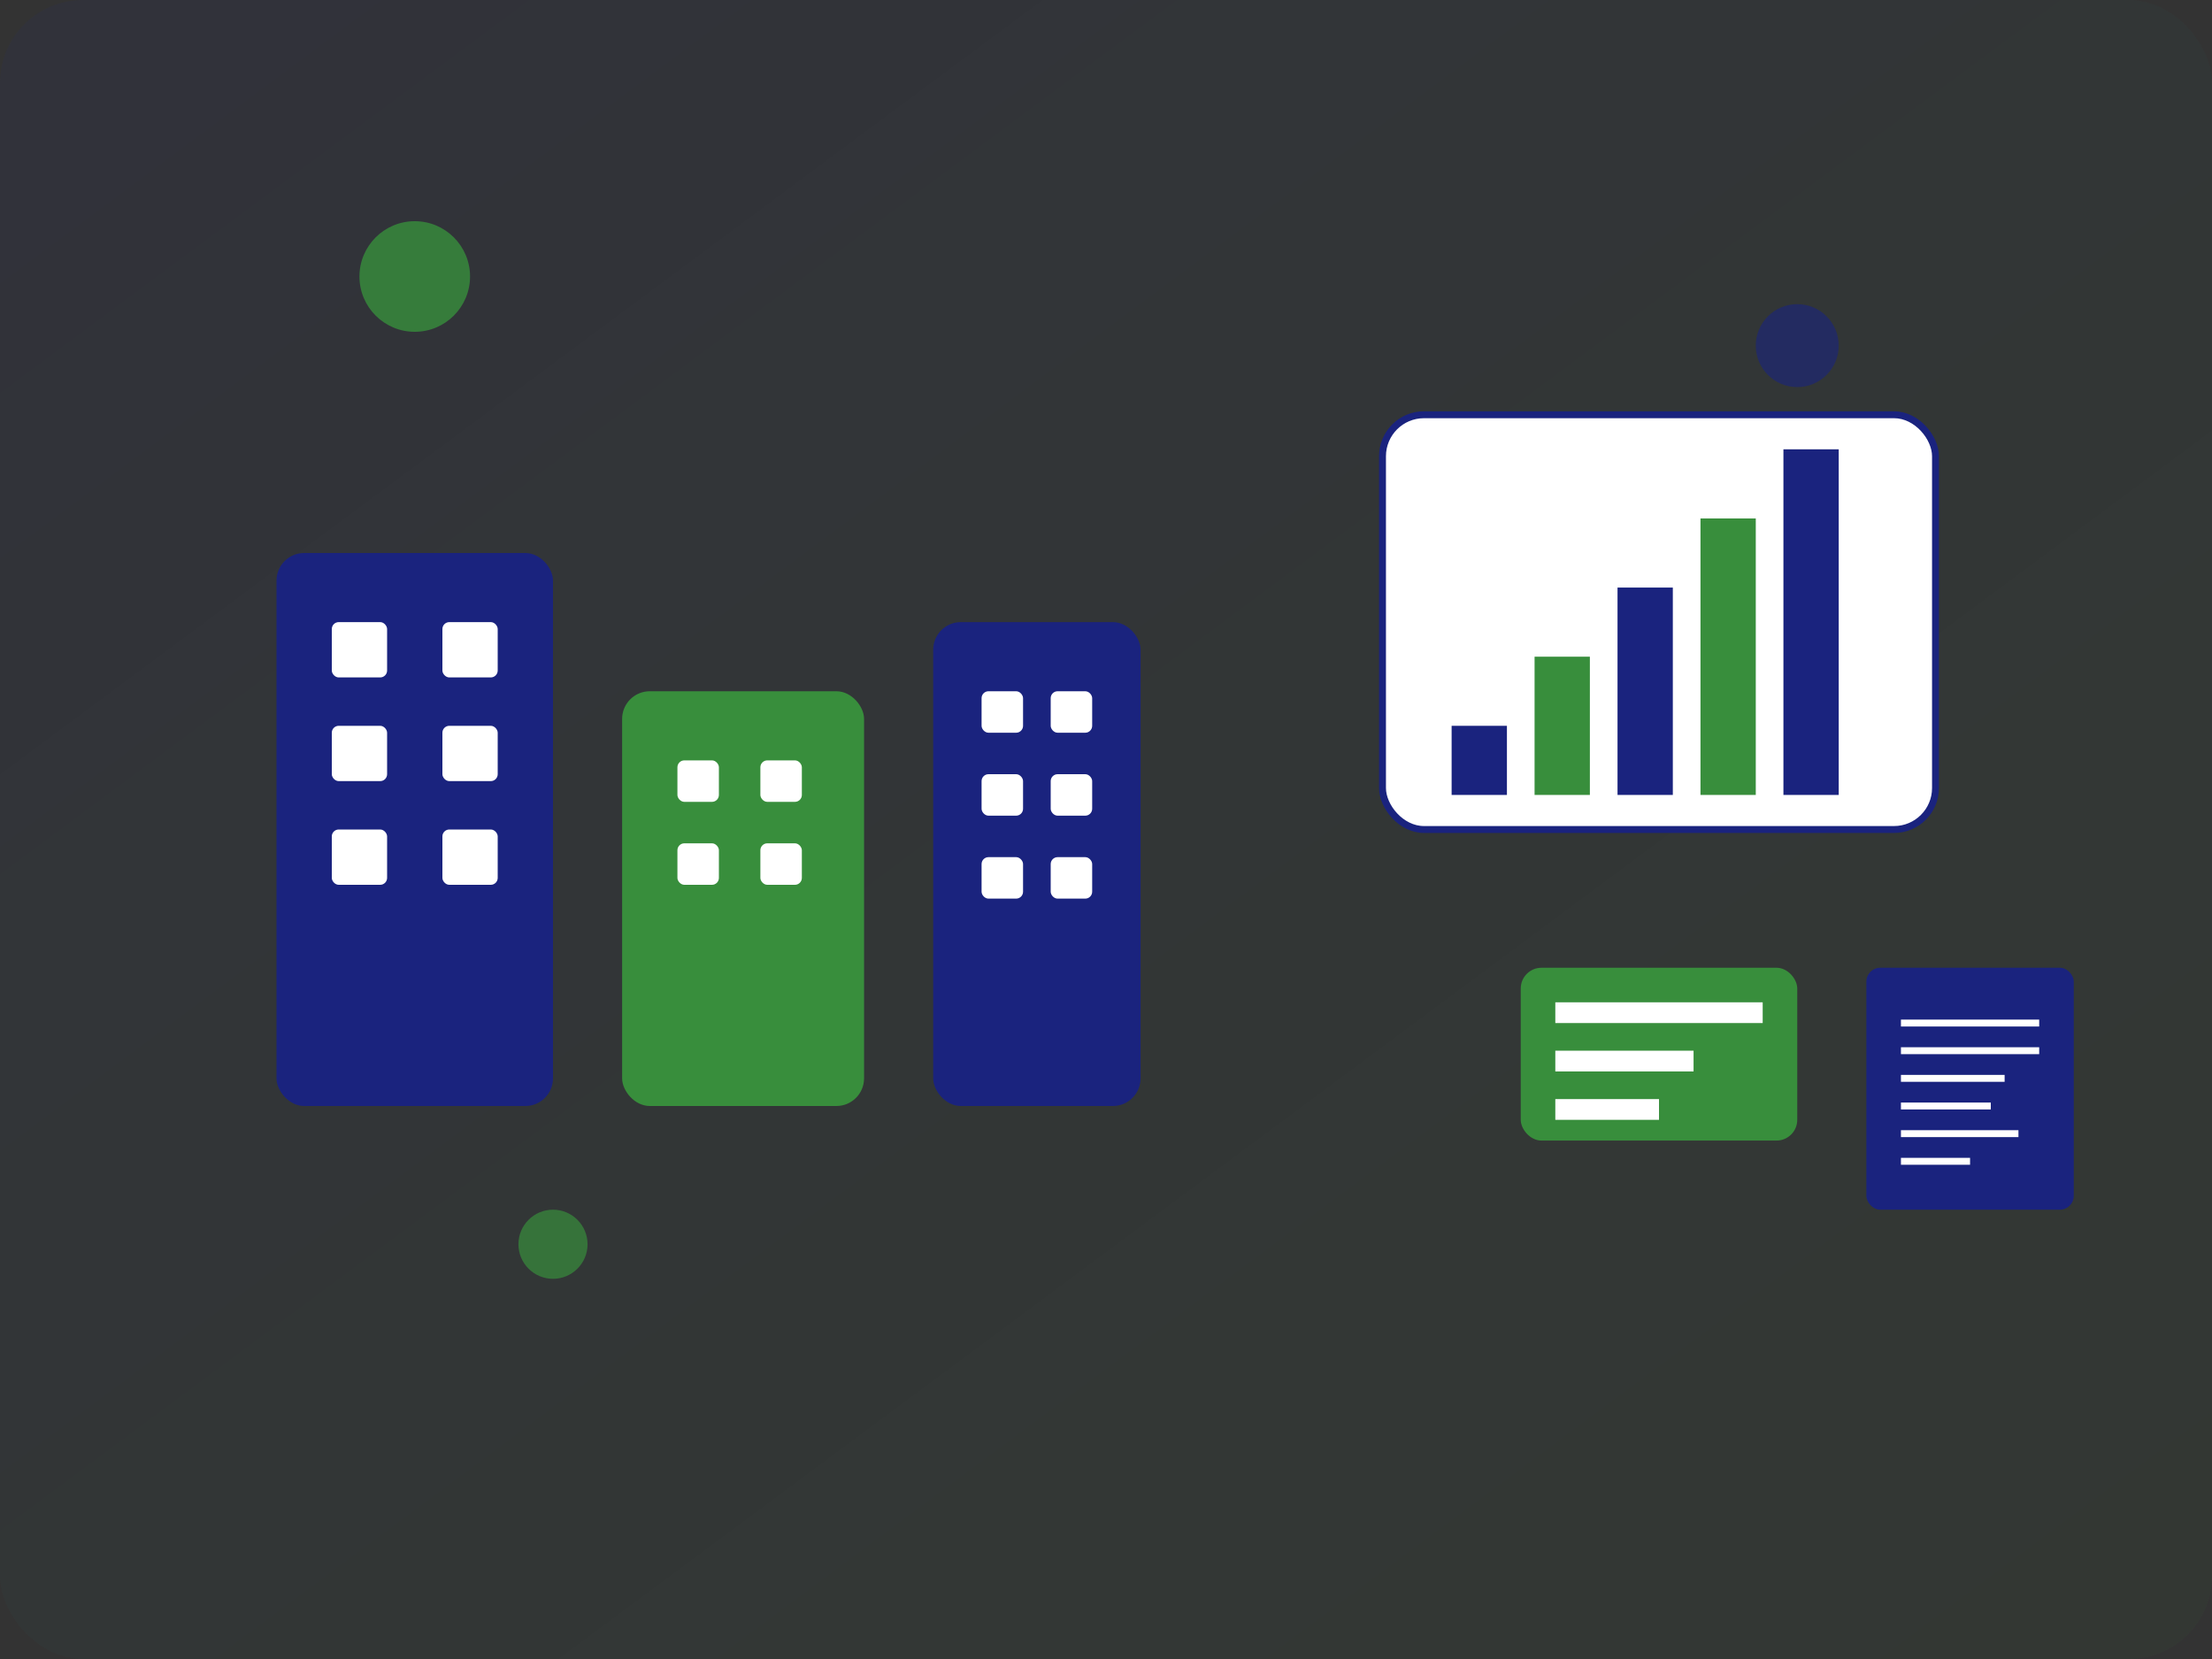 <svg width="320" height="240" viewBox="0 0 320 240" xmlns="http://www.w3.org/2000/svg">
  <rect x="0" y="0" width="320" height="240" fill="#333333" stroke="none"/>
  <defs>
    <linearGradient id="bgGradient" x1="0%" y1="0%" x2="100%" y2="100%">
      <stop offset="0%" style="stop-color:#1A237E;stop-opacity:0.1" />
      <stop offset="100%" style="stop-color:#388E3C;stop-opacity:0.05" />
    </linearGradient>
  </defs>
  
  <!-- Background -->
  <rect width="320" height="240" fill="url(#bgGradient)" rx="12"/>
  
  <!-- Buildings -->
  <g transform="translate(40, 80)">
    <!-- Building 1 -->
    <rect x="0" y="0" width="40" height="80" fill="#1A237E" rx="4"/>
    <rect x="8" y="10" width="8" height="8" fill="#fff" rx="1"/>
    <rect x="24" y="10" width="8" height="8" fill="#fff" rx="1"/>
    <rect x="8" y="25" width="8" height="8" fill="#fff" rx="1"/>
    <rect x="24" y="25" width="8" height="8" fill="#fff" rx="1"/>
    <rect x="8" y="40" width="8" height="8" fill="#fff" rx="1"/>
    <rect x="24" y="40" width="8" height="8" fill="#fff" rx="1"/>
    
    <!-- Building 2 -->
    <rect x="50" y="20" width="35" height="60" fill="#388E3C" rx="4"/>
    <rect x="58" y="30" width="6" height="6" fill="#fff" rx="1"/>
    <rect x="70" y="30" width="6" height="6" fill="#fff" rx="1"/>
    <rect x="58" y="42" width="6" height="6" fill="#fff" rx="1"/>
    <rect x="70" y="42" width="6" height="6" fill="#fff" rx="1"/>
    
    <!-- Building 3 -->
    <rect x="95" y="10" width="30" height="70" fill="#1A237E" rx="4"/>
    <rect x="102" y="20" width="6" height="6" fill="#fff" rx="1"/>
    <rect x="112" y="20" width="6" height="6" fill="#fff" rx="1"/>
    <rect x="102" y="32" width="6" height="6" fill="#fff" rx="1"/>
    <rect x="112" y="32" width="6" height="6" fill="#fff" rx="1"/>
    <rect x="102" y="44" width="6" height="6" fill="#fff" rx="1"/>
    <rect x="112" y="44" width="6" height="6" fill="#fff" rx="1"/>
  </g>
  
  <!-- Chart/Graph -->
  <g transform="translate(200, 60)">
    <rect x="0" y="0" width="80" height="60" fill="#fff" rx="6" stroke="#1A237E" stroke-width="1"/>
    <!-- Bar chart -->
    <rect x="10" y="45" width="8" height="10" fill="#1A237E"/>
    <rect x="22" y="35" width="8" height="20" fill="#388E3C"/>
    <rect x="34" y="25" width="8" height="30" fill="#1A237E"/>
    <rect x="46" y="15" width="8" height="40" fill="#388E3C"/>
    <rect x="58" y="5" width="8" height="50" fill="#1A237E"/>
  </g>
  
  <!-- Payment icons -->
  <g transform="translate(220, 140)">
    <!-- Credit card -->
    <rect x="0" y="0" width="40" height="25" fill="#388E3C" rx="3"/>
    <rect x="5" y="5" width="30" height="3" fill="#fff"/>
    <rect x="5" y="12" width="20" height="3" fill="#fff"/>
    <rect x="5" y="19" width="15" height="3" fill="#fff"/>
  </g>
  
  <!-- Contract icon -->
  <g transform="translate(270, 140)">
    <rect x="0" y="0" width="30" height="35" fill="#1A237E" rx="2"/>
    <line x1="5" y1="8" x2="25" y2="8" stroke="#fff" stroke-width="1"/>
    <line x1="5" y1="12" x2="25" y2="12" stroke="#fff" stroke-width="1"/>
    <line x1="5" y1="16" x2="20" y2="16" stroke="#fff" stroke-width="1"/>
    <line x1="5" y1="20" x2="18" y2="20" stroke="#fff" stroke-width="1"/>
    <line x1="5" y1="24" x2="22" y2="24" stroke="#fff" stroke-width="1"/>
    <line x1="5" y1="28" x2="15" y2="28" stroke="#fff" stroke-width="1"/>
  </g>
  
  <!-- Floating elements -->
  <circle cx="60" cy="40" r="8" fill="#388E3C" opacity="0.8"/>
  <circle cx="260" cy="50" r="6" fill="#1A237E" opacity="0.6"/>
  <circle cx="80" cy="180" r="5" fill="#388E3C" opacity="0.7"/>
</svg> 